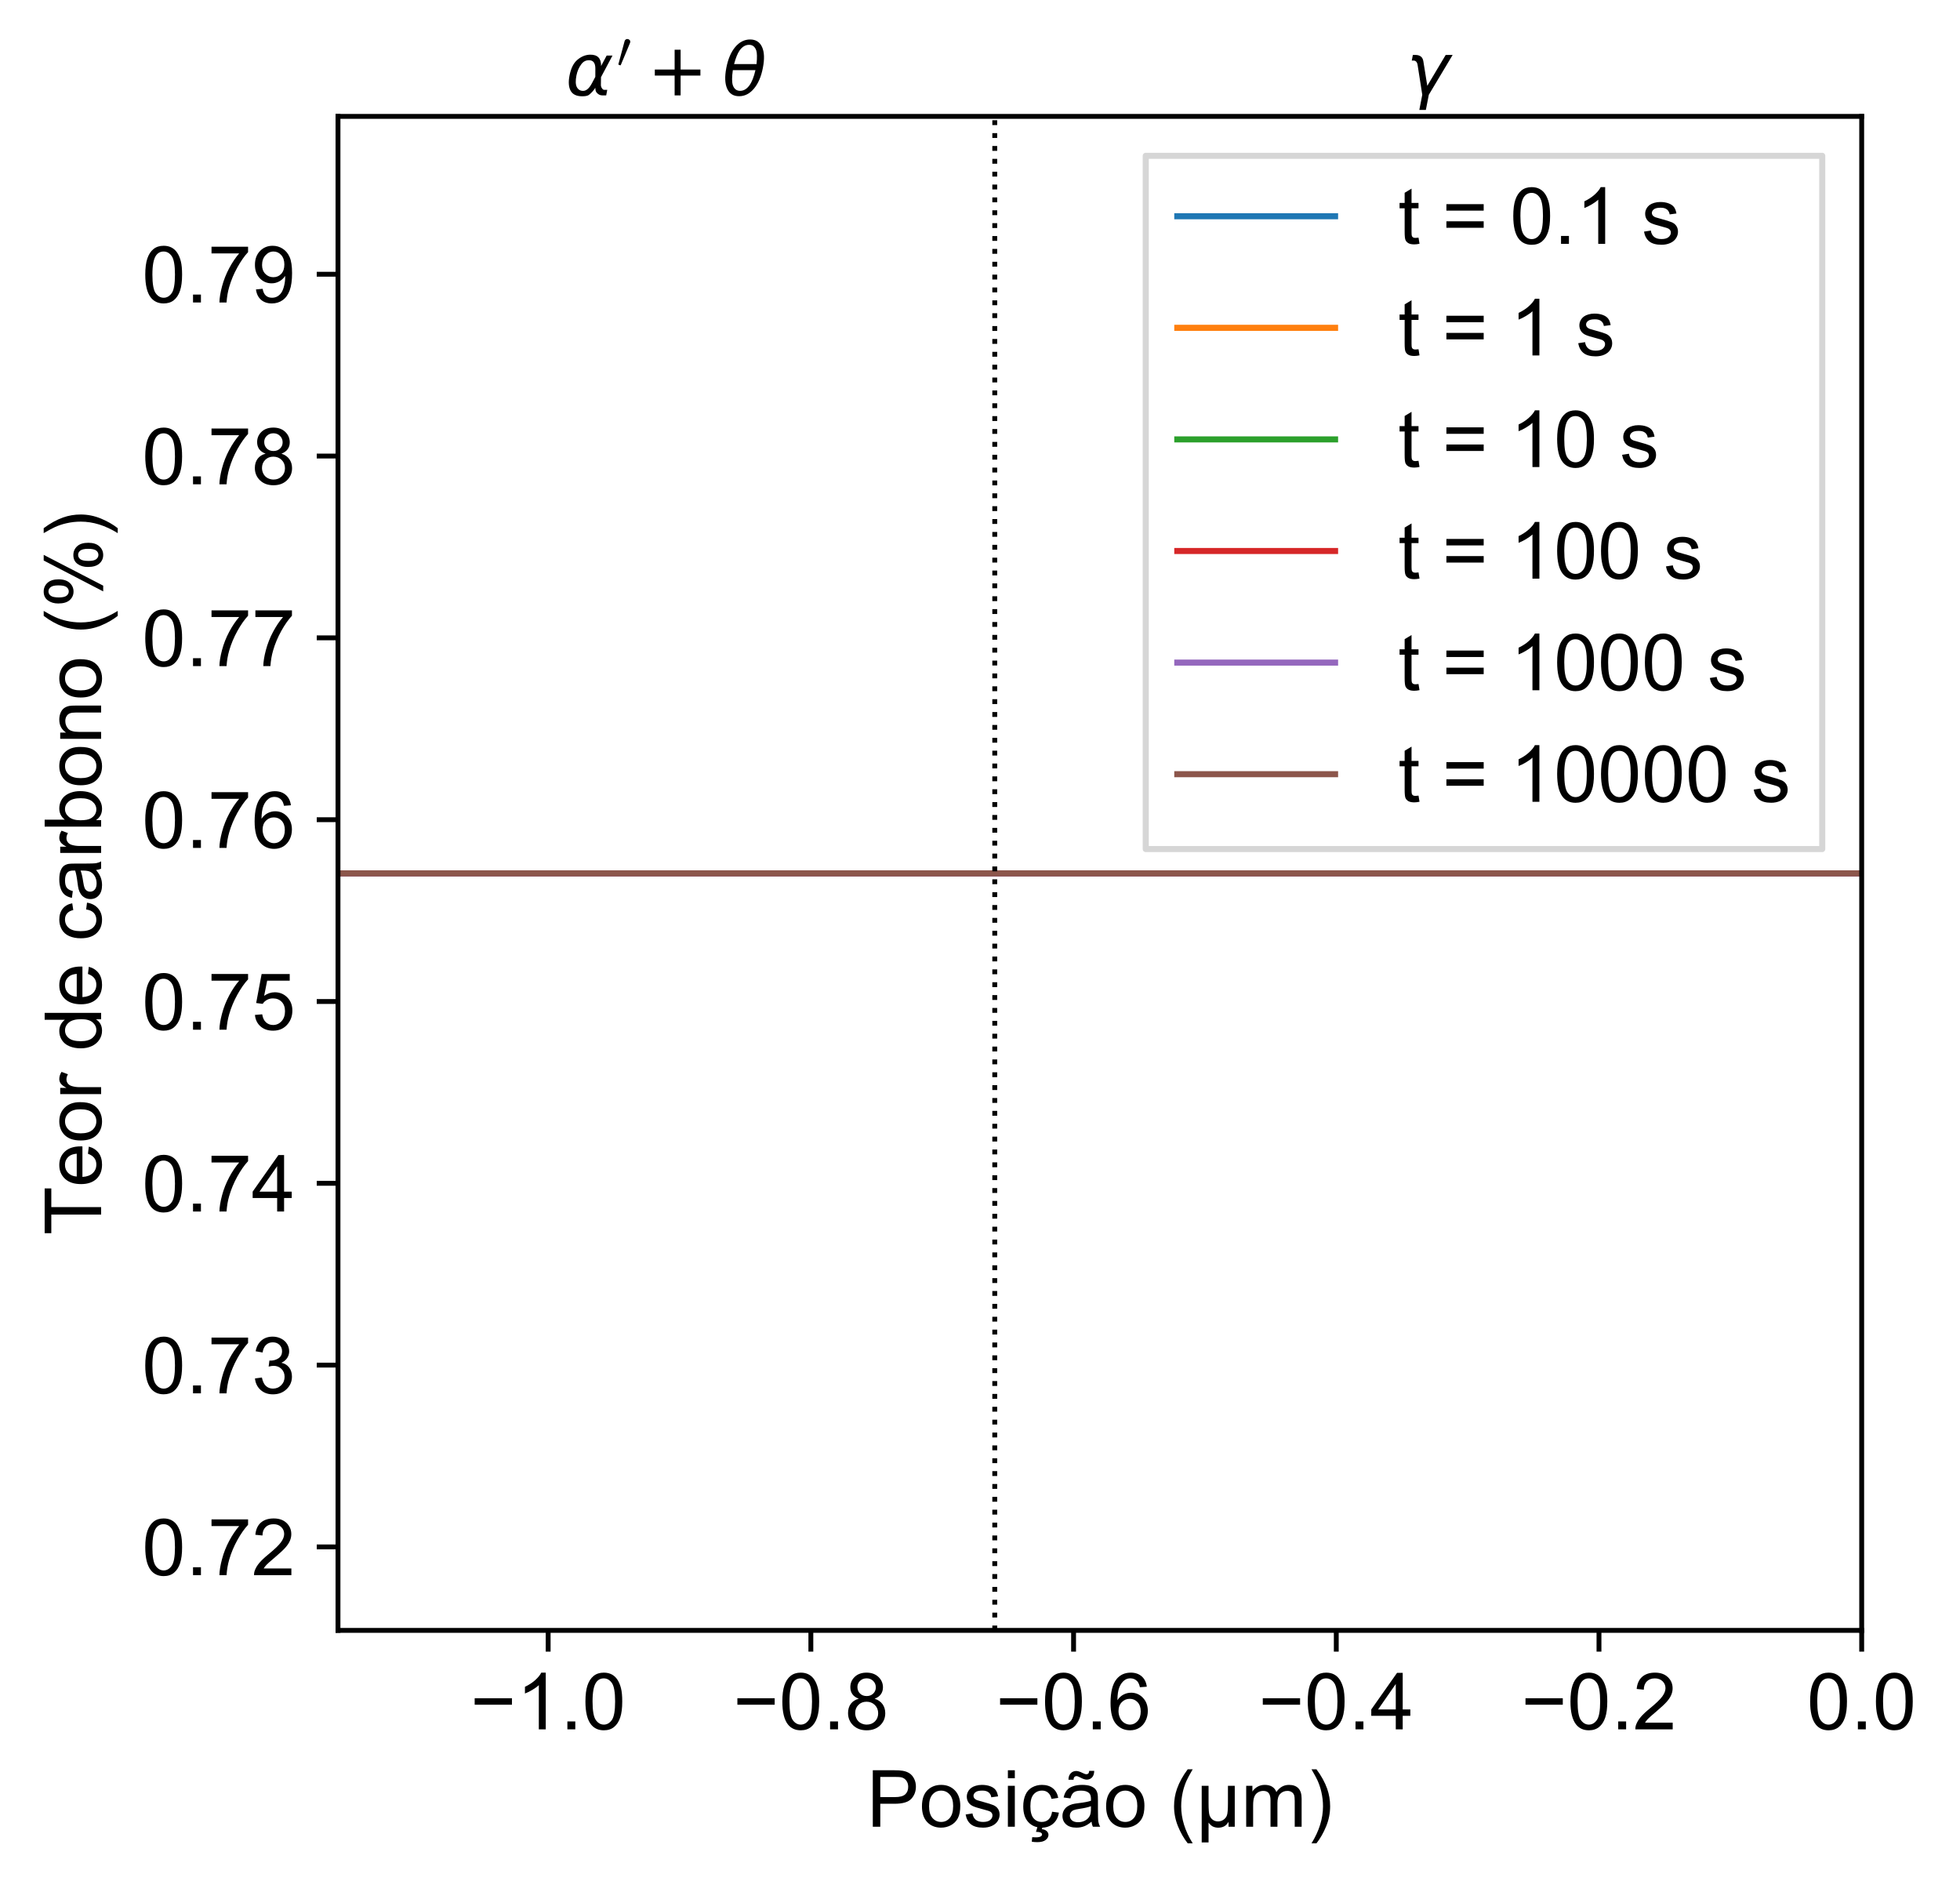 <?xml version="1.0" encoding="utf-8" standalone="no"?>
<!DOCTYPE svg PUBLIC "-//W3C//DTD SVG 1.1//EN"
  "http://www.w3.org/Graphics/SVG/1.1/DTD/svg11.dtd">
<!-- Created with matplotlib (http://matplotlib.org/) -->
<svg height="310pt" version="1.1" viewBox="0 0 323 310" width="323pt" xmlns="http://www.w3.org/2000/svg" xmlns:xlink="http://www.w3.org/1999/xlink">
 <defs>
  <style type="text/css">
*{stroke-linecap:butt;stroke-linejoin:round;}
  </style>
 </defs>
 <g id="figure_1">
  <g id="patch_1">
   <path d="M 0 310.943 
L 323.034 310.943 
L 323.034 0 
L 0 0 
z
" style="fill:#ffffff;"/>
  </g>
  <g id="axes_1">
   <g id="patch_2">
    <path d="M 55.699 268.654 
L 306.799 268.654 
L 306.799 19.174 
L 55.699 19.174 
z
" style="fill:#ffffff;"/>
   </g>
   <g id="matplotlib.axis_1">
    <g id="xtick_1">
     <g id="line2d_1">
      <defs>
       <path d="M 0 0 
L 0 3.5 
" id="m4859708fc3" style="stroke:#000000;stroke-width:0.8;"/>
      </defs>
      <g>
       <use style="stroke:#000000;stroke-width:0.8;" x="90.333" xlink:href="#m4859708fc3" y="268.654"/>
      </g>
     </g>
     <g id="text_1">
      <!-- −1.0 -->
      <defs>
       <path d="M 52.828 31.203 
L 5.562 31.203 
L 5.562 39.406 
L 52.828 39.406 
z
" id="ArialMT-2212"/>
       <path d="M 37.25 0 
L 28.469 0 
L 28.469 56 
Q 25.297 52.984 20.141 49.953 
Q 14.984 46.922 10.891 45.406 
L 10.891 53.906 
Q 18.266 57.375 23.781 62.297 
Q 29.297 67.234 31.594 71.875 
L 37.25 71.875 
z
" id="ArialMT-31"/>
       <path d="M 9.078 0 
L 9.078 10.016 
L 19.094 10.016 
L 19.094 0 
z
" id="ArialMT-2e"/>
       <path d="M 4.156 35.297 
Q 4.156 48 6.766 55.734 
Q 9.375 63.484 14.516 67.672 
Q 19.672 71.875 27.484 71.875 
Q 33.25 71.875 37.594 69.547 
Q 41.938 67.234 44.766 62.859 
Q 47.609 58.5 49.219 52.219 
Q 50.828 45.953 50.828 35.297 
Q 50.828 22.703 48.234 14.969 
Q 45.656 7.234 40.5 3 
Q 35.359 -1.219 27.484 -1.219 
Q 17.141 -1.219 11.234 6.203 
Q 4.156 15.141 4.156 35.297 
z
M 13.188 35.297 
Q 13.188 17.672 17.312 11.828 
Q 21.438 6 27.484 6 
Q 33.547 6 37.672 11.859 
Q 41.797 17.719 41.797 35.297 
Q 41.797 52.984 37.672 58.781 
Q 33.547 64.594 27.391 64.594 
Q 21.344 64.594 17.719 59.469 
Q 13.188 52.938 13.188 35.297 
z
" id="ArialMT-30"/>
      </defs>
      <g transform="translate(77.502 284.96)scale(0.13 -0.13)">
       <use xlink:href="#ArialMT-2212"/>
       <use x="58.398" xlink:href="#ArialMT-31"/>
       <use x="114.014" xlink:href="#ArialMT-2e"/>
       <use x="141.797" xlink:href="#ArialMT-30"/>
      </g>
     </g>
    </g>
    <g id="xtick_2">
     <g id="line2d_2">
      <g>
       <use style="stroke:#000000;stroke-width:0.8;" x="133.626" xlink:href="#m4859708fc3" y="268.654"/>
      </g>
     </g>
     <g id="text_2">
      <!-- −0.8 -->
      <defs>
       <path d="M 17.672 38.812 
Q 12.203 40.828 9.562 44.531 
Q 6.938 48.25 6.938 53.422 
Q 6.938 61.234 12.547 66.547 
Q 18.172 71.875 27.484 71.875 
Q 36.859 71.875 42.578 66.422 
Q 48.297 60.984 48.297 53.172 
Q 48.297 48.188 45.672 44.5 
Q 43.062 40.828 37.75 38.812 
Q 44.344 36.672 47.781 31.875 
Q 51.219 27.094 51.219 20.453 
Q 51.219 11.281 44.719 5.031 
Q 38.234 -1.219 27.641 -1.219 
Q 17.047 -1.219 10.547 5.047 
Q 4.047 11.328 4.047 20.703 
Q 4.047 27.688 7.594 32.391 
Q 11.141 37.109 17.672 38.812 
z
M 15.922 53.719 
Q 15.922 48.641 19.188 45.406 
Q 22.469 42.188 27.688 42.188 
Q 32.766 42.188 36.016 45.375 
Q 39.266 48.578 39.266 53.219 
Q 39.266 58.062 35.906 61.359 
Q 32.562 64.656 27.594 64.656 
Q 22.562 64.656 19.234 61.422 
Q 15.922 58.203 15.922 53.719 
z
M 13.094 20.656 
Q 13.094 16.891 14.875 13.375 
Q 16.656 9.859 20.172 7.922 
Q 23.688 6 27.734 6 
Q 34.031 6 38.125 10.047 
Q 42.234 14.109 42.234 20.359 
Q 42.234 26.703 38.016 30.859 
Q 33.797 35.016 27.438 35.016 
Q 21.234 35.016 17.156 30.906 
Q 13.094 26.812 13.094 20.656 
z
" id="ArialMT-38"/>
      </defs>
      <g transform="translate(120.795 284.96)scale(0.13 -0.13)">
       <use xlink:href="#ArialMT-2212"/>
       <use x="58.398" xlink:href="#ArialMT-30"/>
       <use x="114.014" xlink:href="#ArialMT-2e"/>
       <use x="141.797" xlink:href="#ArialMT-38"/>
      </g>
     </g>
    </g>
    <g id="xtick_3">
     <g id="line2d_3">
      <g>
       <use style="stroke:#000000;stroke-width:0.8;" x="176.92" xlink:href="#m4859708fc3" y="268.654"/>
      </g>
     </g>
     <g id="text_3">
      <!-- −0.6 -->
      <defs>
       <path d="M 49.75 54.047 
L 41.016 53.375 
Q 39.844 58.547 37.703 60.891 
Q 34.125 64.656 28.906 64.656 
Q 24.703 64.656 21.531 62.312 
Q 17.391 59.281 14.984 53.469 
Q 12.594 47.656 12.5 36.922 
Q 15.672 41.75 20.266 44.094 
Q 24.859 46.438 29.891 46.438 
Q 38.672 46.438 44.844 39.969 
Q 51.031 33.5 51.031 23.25 
Q 51.031 16.5 48.125 10.719 
Q 45.219 4.938 40.141 1.859 
Q 35.062 -1.219 28.609 -1.219 
Q 17.625 -1.219 10.688 6.859 
Q 3.766 14.938 3.766 33.5 
Q 3.766 54.25 11.422 63.672 
Q 18.109 71.875 29.438 71.875 
Q 37.891 71.875 43.281 67.141 
Q 48.688 62.406 49.75 54.047 
z
M 13.875 23.188 
Q 13.875 18.656 15.797 14.5 
Q 17.719 10.359 21.188 8.172 
Q 24.656 6 28.469 6 
Q 34.031 6 38.031 10.484 
Q 42.047 14.984 42.047 22.703 
Q 42.047 30.125 38.078 34.391 
Q 34.125 38.672 28.125 38.672 
Q 22.172 38.672 18.016 34.391 
Q 13.875 30.125 13.875 23.188 
z
" id="ArialMT-36"/>
      </defs>
      <g transform="translate(164.088 284.96)scale(0.13 -0.13)">
       <use xlink:href="#ArialMT-2212"/>
       <use x="58.398" xlink:href="#ArialMT-30"/>
       <use x="114.014" xlink:href="#ArialMT-2e"/>
       <use x="141.797" xlink:href="#ArialMT-36"/>
      </g>
     </g>
    </g>
    <g id="xtick_4">
     <g id="line2d_4">
      <g>
       <use style="stroke:#000000;stroke-width:0.8;" x="220.213" xlink:href="#m4859708fc3" y="268.654"/>
      </g>
     </g>
     <g id="text_4">
      <!-- −0.4 -->
      <defs>
       <path d="M 32.328 0 
L 32.328 17.141 
L 1.266 17.141 
L 1.266 25.203 
L 33.938 71.578 
L 41.109 71.578 
L 41.109 25.203 
L 50.781 25.203 
L 50.781 17.141 
L 41.109 17.141 
L 41.109 0 
z
M 32.328 25.203 
L 32.328 57.469 
L 9.906 25.203 
z
" id="ArialMT-34"/>
      </defs>
      <g transform="translate(207.381 284.96)scale(0.13 -0.13)">
       <use xlink:href="#ArialMT-2212"/>
       <use x="58.398" xlink:href="#ArialMT-30"/>
       <use x="114.014" xlink:href="#ArialMT-2e"/>
       <use x="141.797" xlink:href="#ArialMT-34"/>
      </g>
     </g>
    </g>
    <g id="xtick_5">
     <g id="line2d_5">
      <g>
       <use style="stroke:#000000;stroke-width:0.8;" x="263.506" xlink:href="#m4859708fc3" y="268.654"/>
      </g>
     </g>
     <g id="text_5">
      <!-- −0.2 -->
      <defs>
       <path d="M 50.344 8.453 
L 50.344 0 
L 3.031 0 
Q 2.938 3.172 4.047 6.109 
Q 5.859 10.938 9.828 15.625 
Q 13.812 20.312 21.344 26.469 
Q 33.016 36.031 37.109 41.625 
Q 41.219 47.219 41.219 52.203 
Q 41.219 57.422 37.469 61 
Q 33.734 64.594 27.734 64.594 
Q 21.391 64.594 17.578 60.781 
Q 13.766 56.984 13.719 50.25 
L 4.688 51.172 
Q 5.609 61.281 11.656 66.578 
Q 17.719 71.875 27.938 71.875 
Q 38.234 71.875 44.234 66.156 
Q 50.25 60.453 50.25 52 
Q 50.25 47.703 48.484 43.547 
Q 46.734 39.406 42.656 34.812 
Q 38.578 30.219 29.109 22.219 
Q 21.188 15.578 18.938 13.203 
Q 16.703 10.844 15.234 8.453 
z
" id="ArialMT-32"/>
      </defs>
      <g transform="translate(250.674 284.96)scale(0.13 -0.13)">
       <use xlink:href="#ArialMT-2212"/>
       <use x="58.398" xlink:href="#ArialMT-30"/>
       <use x="114.014" xlink:href="#ArialMT-2e"/>
       <use x="141.797" xlink:href="#ArialMT-32"/>
      </g>
     </g>
    </g>
    <g id="xtick_6">
     <g id="line2d_6">
      <g>
       <use style="stroke:#000000;stroke-width:0.8;" x="306.799" xlink:href="#m4859708fc3" y="268.654"/>
      </g>
     </g>
     <g id="text_6">
      <!-- 0.0 -->
      <g transform="translate(297.764 284.96)scale(0.13 -0.13)">
       <use xlink:href="#ArialMT-30"/>
       <use x="55.615" xlink:href="#ArialMT-2e"/>
       <use x="83.398" xlink:href="#ArialMT-30"/>
      </g>
     </g>
    </g>
    <g id="text_7">
     <!-- Posição (μm) -->
     <defs>
      <path d="M 7.719 0 
L 7.719 71.578 
L 34.719 71.578 
Q 41.844 71.578 45.609 70.906 
Q 50.875 70.016 54.438 67.547 
Q 58.016 65.094 60.188 60.641 
Q 62.359 56.203 62.359 50.875 
Q 62.359 41.75 56.547 35.422 
Q 50.734 29.109 35.547 29.109 
L 17.188 29.109 
L 17.188 0 
z
M 17.188 37.547 
L 35.688 37.547 
Q 44.875 37.547 48.734 40.969 
Q 52.594 44.391 52.594 50.594 
Q 52.594 55.078 50.312 58.266 
Q 48.047 61.469 44.344 62.5 
Q 41.938 63.141 35.5 63.141 
L 17.188 63.141 
z
" id="ArialMT-50"/>
      <path d="M 3.328 25.922 
Q 3.328 40.328 11.328 47.266 
Q 18.016 53.031 27.641 53.031 
Q 38.328 53.031 45.109 46.016 
Q 51.906 39.016 51.906 26.656 
Q 51.906 16.656 48.906 10.906 
Q 45.906 5.172 40.156 2 
Q 34.422 -1.172 27.641 -1.172 
Q 16.75 -1.172 10.031 5.812 
Q 3.328 12.797 3.328 25.922 
z
M 12.359 25.922 
Q 12.359 15.969 16.703 11.016 
Q 21.047 6.062 27.641 6.062 
Q 34.188 6.062 38.531 11.031 
Q 42.875 16.016 42.875 26.219 
Q 42.875 35.844 38.5 40.797 
Q 34.125 45.75 27.641 45.75 
Q 21.047 45.75 16.703 40.812 
Q 12.359 35.891 12.359 25.922 
z
" id="ArialMT-6f"/>
      <path d="M 3.078 15.484 
L 11.766 16.844 
Q 12.5 11.625 15.844 8.844 
Q 19.188 6.062 25.203 6.062 
Q 31.25 6.062 34.172 8.516 
Q 37.109 10.984 37.109 14.312 
Q 37.109 17.281 34.516 19 
Q 32.719 20.172 25.531 21.969 
Q 15.875 24.422 12.141 26.203 
Q 8.406 27.984 6.469 31.125 
Q 4.547 34.281 4.547 38.094 
Q 4.547 41.547 6.125 44.5 
Q 7.719 47.469 10.453 49.422 
Q 12.5 50.922 16.031 51.969 
Q 19.578 53.031 23.641 53.031 
Q 29.734 53.031 34.344 51.266 
Q 38.969 49.516 41.156 46.5 
Q 43.359 43.5 44.188 38.484 
L 35.594 37.312 
Q 35.016 41.312 32.203 43.547 
Q 29.391 45.797 24.266 45.797 
Q 18.219 45.797 15.625 43.797 
Q 13.031 41.797 13.031 39.109 
Q 13.031 37.406 14.109 36.031 
Q 15.188 34.625 17.484 33.688 
Q 18.797 33.203 25.25 31.453 
Q 34.578 28.953 38.25 27.359 
Q 41.938 25.781 44.031 22.75 
Q 46.141 19.734 46.141 15.234 
Q 46.141 10.844 43.578 6.953 
Q 41.016 3.078 36.172 0.953 
Q 31.344 -1.172 25.25 -1.172 
Q 15.141 -1.172 9.844 3.031 
Q 4.547 7.234 3.078 15.484 
z
" id="ArialMT-73"/>
      <path d="M 6.641 61.469 
L 6.641 71.578 
L 15.438 71.578 
L 15.438 61.469 
z
M 6.641 0 
L 6.641 51.859 
L 15.438 51.859 
L 15.438 0 
z
" id="ArialMT-69"/>
      <path d="M 40.438 19 
L 49.078 17.875 
Q 47.656 8.938 41.812 3.875 
Q 35.984 -1.172 27.484 -1.172 
Q 16.844 -1.172 10.375 5.781 
Q 3.906 12.75 3.906 25.734 
Q 3.906 34.125 6.688 40.422 
Q 9.469 46.734 15.156 49.875 
Q 20.844 53.031 27.547 53.031 
Q 35.984 53.031 41.359 48.75 
Q 46.734 44.484 48.25 36.625 
L 39.703 35.297 
Q 38.484 40.531 35.375 43.156 
Q 32.281 45.797 27.875 45.797 
Q 21.234 45.797 17.078 41.031 
Q 12.938 36.281 12.938 25.984 
Q 12.938 15.531 16.938 10.797 
Q 20.953 6.062 27.391 6.062 
Q 32.562 6.062 36.031 9.234 
Q 39.5 12.406 40.438 19 
z
M 20.047 -6.516 
L 22.594 2.125 
L 29.125 2.125 
L 27.516 -3.109 
Q 31.672 -3.594 33.766 -5.656 
Q 35.875 -7.734 35.875 -10.281 
Q 35.875 -13.938 32.359 -16.75 
Q 28.844 -19.562 21.75 -19.562 
Q 17.75 -19.562 14.719 -18.969 
L 15.266 -13.266 
Q 18.391 -13.453 19.859 -13.453 
Q 24.438 -13.453 26.297 -12.188 
Q 27.719 -11.203 27.719 -9.797 
Q 27.719 -8.906 27.156 -8.219 
Q 26.594 -7.547 25.078 -7.047 
Q 23.562 -6.562 20.047 -6.516 
z
" id="ArialMT-e7"/>
      <path d="M 40.438 6.391 
Q 35.547 2.25 31.031 0.531 
Q 26.516 -1.172 21.344 -1.172 
Q 12.797 -1.172 8.203 3 
Q 3.609 7.172 3.609 13.672 
Q 3.609 17.484 5.344 20.625 
Q 7.078 23.781 9.891 25.688 
Q 12.703 27.594 16.219 28.562 
Q 18.797 29.25 24.031 29.891 
Q 34.672 31.156 39.703 32.906 
Q 39.75 34.719 39.75 35.203 
Q 39.75 40.578 37.25 42.781 
Q 33.891 45.75 27.25 45.75 
Q 21.047 45.75 18.094 43.578 
Q 15.141 41.406 13.719 35.891 
L 5.125 37.062 
Q 6.297 42.578 8.984 45.969 
Q 11.672 49.359 16.75 51.188 
Q 21.828 53.031 28.516 53.031 
Q 35.156 53.031 39.297 51.469 
Q 43.453 49.906 45.406 47.531 
Q 47.359 45.172 48.141 41.547 
Q 48.578 39.312 48.578 33.453 
L 48.578 21.734 
Q 48.578 9.469 49.141 6.219 
Q 49.703 2.984 51.375 0 
L 42.188 0 
Q 40.828 2.734 40.438 6.391 
z
M 39.703 26.031 
Q 34.906 24.078 25.344 22.703 
Q 19.922 21.922 17.672 20.938 
Q 15.438 19.969 14.203 18.094 
Q 12.984 16.219 12.984 13.922 
Q 12.984 10.406 15.641 8.062 
Q 18.312 5.719 23.438 5.719 
Q 28.516 5.719 32.469 7.938 
Q 36.422 10.156 38.281 14.016 
Q 39.703 17 39.703 22.797 
z
M 11.219 59.516 
Q 11.172 64.594 14 67.625 
Q 16.781 70.656 21.125 70.656 
Q 24.156 70.656 29.375 68.016 
Q 32.266 66.547 33.969 66.547 
Q 35.531 66.547 36.359 67.406 
Q 37.188 68.266 37.531 70.797 
L 43.891 70.797 
Q 43.734 65.234 41.078 62.453 
Q 38.422 59.672 34.312 59.672 
Q 31.234 59.672 26.203 62.406 
Q 22.938 64.156 21.422 64.156 
Q 19.766 64.156 18.734 62.984 
Q 17.656 61.812 17.719 59.516 
z
" id="ArialMT-e3"/>
      <path id="ArialMT-20"/>
      <path d="M 23.391 -21.047 
Q 16.109 -11.859 11.078 0.438 
Q 6.062 12.75 6.062 25.922 
Q 6.062 37.547 9.812 48.188 
Q 14.203 60.547 23.391 72.797 
L 29.688 72.797 
Q 23.781 62.641 21.875 58.297 
Q 18.891 51.562 17.188 44.234 
Q 15.094 35.109 15.094 25.875 
Q 15.094 2.391 29.688 -21.047 
z
" id="ArialMT-28"/>
      <path d="M 49.703 51.859 
L 49.703 0 
L 41.844 0 
L 41.844 6.156 
Q 39.312 2.25 36.812 0.781 
Q 33.406 -1.219 28.859 -1.219 
Q 24.812 -1.219 21.688 0.391 
Q 19.344 1.609 16.5 5.219 
L 16.5 -19.875 
L 7.812 -19.875 
L 7.812 51.859 
L 16.5 51.859 
L 16.5 29.891 
Q 16.5 17.922 17.766 14.375 
Q 19.047 10.844 21.891 8.781 
Q 24.75 6.734 28.469 6.734 
Q 32.375 6.734 35.453 8.875 
Q 38.531 11.031 39.797 14.422 
Q 41.062 17.828 41.062 29.734 
L 41.062 51.859 
z
" id="ArialMT-3bc"/>
      <path d="M 6.594 0 
L 6.594 51.859 
L 14.453 51.859 
L 14.453 44.578 
Q 16.891 48.391 20.938 50.703 
Q 25 53.031 30.172 53.031 
Q 35.938 53.031 39.625 50.641 
Q 43.312 48.25 44.828 43.953 
Q 50.984 53.031 60.844 53.031 
Q 68.562 53.031 72.703 48.75 
Q 76.859 44.484 76.859 35.594 
L 76.859 0 
L 68.109 0 
L 68.109 32.672 
Q 68.109 37.938 67.25 40.25 
Q 66.406 42.578 64.156 43.984 
Q 61.922 45.406 58.891 45.406 
Q 53.422 45.406 49.797 41.766 
Q 46.188 38.141 46.188 30.125 
L 46.188 0 
L 37.406 0 
L 37.406 33.688 
Q 37.406 39.547 35.25 42.469 
Q 33.109 45.406 28.219 45.406 
Q 24.516 45.406 21.359 43.453 
Q 18.219 41.5 16.797 37.734 
Q 15.375 33.984 15.375 26.906 
L 15.375 0 
z
" id="ArialMT-6d"/>
      <path d="M 12.359 -21.047 
L 6.062 -21.047 
Q 20.656 2.391 20.656 25.875 
Q 20.656 35.062 18.562 44.094 
Q 16.891 51.422 13.922 58.156 
Q 12.016 62.547 6.062 72.797 
L 12.359 72.797 
Q 21.531 60.547 25.922 48.188 
Q 29.688 37.547 29.688 25.922 
Q 29.688 12.75 24.625 0.438 
Q 19.578 -11.859 12.359 -21.047 
z
" id="ArialMT-29"/>
     </defs>
     <g transform="translate(142.831 301.007)scale(0.13 -0.13)">
      <use xlink:href="#ArialMT-50"/>
      <use x="66.699" xlink:href="#ArialMT-6f"/>
      <use x="122.314" xlink:href="#ArialMT-73"/>
      <use x="172.314" xlink:href="#ArialMT-69"/>
      <use x="194.531" xlink:href="#ArialMT-e7"/>
      <use x="244.531" xlink:href="#ArialMT-e3"/>
      <use x="300.146" xlink:href="#ArialMT-6f"/>
      <use x="355.762" xlink:href="#ArialMT-20"/>
      <use x="383.545" xlink:href="#ArialMT-28"/>
      <use x="416.846" xlink:href="#ArialMT-3bc"/>
      <use x="474.463" xlink:href="#ArialMT-6d"/>
      <use x="557.764" xlink:href="#ArialMT-29"/>
     </g>
    </g>
   </g>
   <g id="matplotlib.axis_2">
    <g id="ytick_1">
     <g id="line2d_7">
      <defs>
       <path d="M 0 0 
L -3.5 0 
" id="m1f9a4f24f3" style="stroke:#000000;stroke-width:0.8;"/>
      </defs>
      <g>
       <use style="stroke:#000000;stroke-width:0.8;" x="55.699" xlink:href="#m1f9a4f24f3" y="254.9"/>
      </g>
     </g>
     <g id="text_8">
      <!-- 0.72 -->
      <defs>
       <path d="M 4.734 62.203 
L 4.734 70.656 
L 51.078 70.656 
L 51.078 63.812 
Q 44.234 56.547 37.516 44.484 
Q 30.812 32.422 27.156 19.672 
Q 24.516 10.688 23.781 0 
L 14.75 0 
Q 14.891 8.453 18.062 20.406 
Q 21.234 32.375 27.172 43.484 
Q 33.109 54.594 39.797 62.203 
z
" id="ArialMT-37"/>
      </defs>
      <g transform="translate(23.4 259.552)scale(0.13 -0.13)">
       <use xlink:href="#ArialMT-30"/>
       <use x="55.615" xlink:href="#ArialMT-2e"/>
       <use x="83.398" xlink:href="#ArialMT-37"/>
       <use x="139.014" xlink:href="#ArialMT-32"/>
      </g>
     </g>
    </g>
    <g id="ytick_2">
     <g id="line2d_8">
      <g>
       <use style="stroke:#000000;stroke-width:0.8;" x="55.699" xlink:href="#m1f9a4f24f3" y="224.941"/>
      </g>
     </g>
     <g id="text_9">
      <!-- 0.73 -->
      <defs>
       <path d="M 4.203 18.891 
L 12.984 20.062 
Q 14.5 12.594 18.141 9.297 
Q 21.781 6 27 6 
Q 33.203 6 37.469 10.297 
Q 41.75 14.594 41.75 20.953 
Q 41.75 27 37.797 30.922 
Q 33.844 34.859 27.734 34.859 
Q 25.25 34.859 21.531 33.891 
L 22.516 41.609 
Q 23.391 41.5 23.922 41.5 
Q 29.547 41.5 34.031 44.422 
Q 38.531 47.359 38.531 53.469 
Q 38.531 58.297 35.25 61.469 
Q 31.984 64.656 26.812 64.656 
Q 21.688 64.656 18.266 61.422 
Q 14.844 58.203 13.875 51.766 
L 5.078 53.328 
Q 6.688 62.156 12.391 67.016 
Q 18.109 71.875 26.609 71.875 
Q 32.469 71.875 37.391 69.359 
Q 42.328 66.844 44.938 62.5 
Q 47.562 58.156 47.562 53.266 
Q 47.562 48.641 45.062 44.828 
Q 42.578 41.016 37.703 38.766 
Q 44.047 37.312 47.562 32.688 
Q 51.078 28.078 51.078 21.141 
Q 51.078 11.766 44.234 5.25 
Q 37.406 -1.266 26.953 -1.266 
Q 17.531 -1.266 11.297 4.344 
Q 5.078 9.969 4.203 18.891 
z
" id="ArialMT-33"/>
      </defs>
      <g transform="translate(23.4 229.594)scale(0.13 -0.13)">
       <use xlink:href="#ArialMT-30"/>
       <use x="55.615" xlink:href="#ArialMT-2e"/>
       <use x="83.398" xlink:href="#ArialMT-37"/>
       <use x="139.014" xlink:href="#ArialMT-33"/>
      </g>
     </g>
    </g>
    <g id="ytick_3">
     <g id="line2d_9">
      <g>
       <use style="stroke:#000000;stroke-width:0.8;" x="55.699" xlink:href="#m1f9a4f24f3" y="194.983"/>
      </g>
     </g>
     <g id="text_10">
      <!-- 0.74 -->
      <g transform="translate(23.4 199.635)scale(0.13 -0.13)">
       <use xlink:href="#ArialMT-30"/>
       <use x="55.615" xlink:href="#ArialMT-2e"/>
       <use x="83.398" xlink:href="#ArialMT-37"/>
       <use x="139.014" xlink:href="#ArialMT-34"/>
      </g>
     </g>
    </g>
    <g id="ytick_4">
     <g id="line2d_10">
      <g>
       <use style="stroke:#000000;stroke-width:0.8;" x="55.699" xlink:href="#m1f9a4f24f3" y="165.024"/>
      </g>
     </g>
     <g id="text_11">
      <!-- 0.75 -->
      <defs>
       <path d="M 4.156 18.75 
L 13.375 19.531 
Q 14.406 12.797 18.141 9.391 
Q 21.875 6 27.156 6 
Q 33.5 6 37.891 10.781 
Q 42.281 15.578 42.281 23.484 
Q 42.281 31 38.062 35.344 
Q 33.844 39.703 27 39.703 
Q 22.75 39.703 19.328 37.766 
Q 15.922 35.844 13.969 32.766 
L 5.719 33.844 
L 12.641 70.609 
L 48.25 70.609 
L 48.25 62.203 
L 19.672 62.203 
L 15.828 42.969 
Q 22.266 47.469 29.344 47.469 
Q 38.719 47.469 45.156 40.969 
Q 51.609 34.469 51.609 24.266 
Q 51.609 14.547 45.953 7.469 
Q 39.062 -1.219 27.156 -1.219 
Q 17.391 -1.219 11.203 4.25 
Q 5.031 9.719 4.156 18.75 
z
" id="ArialMT-35"/>
      </defs>
      <g transform="translate(23.4 169.677)scale(0.13 -0.13)">
       <use xlink:href="#ArialMT-30"/>
       <use x="55.615" xlink:href="#ArialMT-2e"/>
       <use x="83.398" xlink:href="#ArialMT-37"/>
       <use x="139.014" xlink:href="#ArialMT-35"/>
      </g>
     </g>
    </g>
    <g id="ytick_5">
     <g id="line2d_11">
      <g>
       <use style="stroke:#000000;stroke-width:0.8;" x="55.699" xlink:href="#m1f9a4f24f3" y="135.066"/>
      </g>
     </g>
     <g id="text_12">
      <!-- 0.76 -->
      <g transform="translate(23.4 139.718)scale(0.13 -0.13)">
       <use xlink:href="#ArialMT-30"/>
       <use x="55.615" xlink:href="#ArialMT-2e"/>
       <use x="83.398" xlink:href="#ArialMT-37"/>
       <use x="139.014" xlink:href="#ArialMT-36"/>
      </g>
     </g>
    </g>
    <g id="ytick_6">
     <g id="line2d_12">
      <g>
       <use style="stroke:#000000;stroke-width:0.8;" x="55.699" xlink:href="#m1f9a4f24f3" y="105.107"/>
      </g>
     </g>
     <g id="text_13">
      <!-- 0.77 -->
      <g transform="translate(23.4 109.76)scale(0.13 -0.13)">
       <use xlink:href="#ArialMT-30"/>
       <use x="55.615" xlink:href="#ArialMT-2e"/>
       <use x="83.398" xlink:href="#ArialMT-37"/>
       <use x="139.014" xlink:href="#ArialMT-37"/>
      </g>
     </g>
    </g>
    <g id="ytick_7">
     <g id="line2d_13">
      <g>
       <use style="stroke:#000000;stroke-width:0.8;" x="55.699" xlink:href="#m1f9a4f24f3" y="75.148"/>
      </g>
     </g>
     <g id="text_14">
      <!-- 0.78 -->
      <g transform="translate(23.4 79.801)scale(0.13 -0.13)">
       <use xlink:href="#ArialMT-30"/>
       <use x="55.615" xlink:href="#ArialMT-2e"/>
       <use x="83.398" xlink:href="#ArialMT-37"/>
       <use x="139.014" xlink:href="#ArialMT-38"/>
      </g>
     </g>
    </g>
    <g id="ytick_8">
     <g id="line2d_14">
      <g>
       <use style="stroke:#000000;stroke-width:0.8;" x="55.699" xlink:href="#m1f9a4f24f3" y="45.19"/>
      </g>
     </g>
     <g id="text_15">
      <!-- 0.79 -->
      <defs>
       <path d="M 5.469 16.547 
L 13.922 17.328 
Q 14.984 11.375 18.016 8.688 
Q 21.047 6 25.781 6 
Q 29.828 6 32.875 7.859 
Q 35.938 9.719 37.891 12.812 
Q 39.844 15.922 41.156 21.188 
Q 42.484 26.469 42.484 31.938 
Q 42.484 32.516 42.438 33.688 
Q 39.797 29.5 35.234 26.875 
Q 30.672 24.266 25.344 24.266 
Q 16.453 24.266 10.297 30.703 
Q 4.156 37.156 4.156 47.703 
Q 4.156 58.594 10.578 65.234 
Q 17 71.875 26.656 71.875 
Q 33.641 71.875 39.422 68.109 
Q 45.219 64.359 48.219 57.391 
Q 51.219 50.438 51.219 37.25 
Q 51.219 23.531 48.234 15.406 
Q 45.266 7.281 39.375 3.031 
Q 33.5 -1.219 25.594 -1.219 
Q 17.188 -1.219 11.859 3.438 
Q 6.547 8.109 5.469 16.547 
z
M 41.453 48.141 
Q 41.453 55.719 37.422 60.156 
Q 33.406 64.594 27.734 64.594 
Q 21.875 64.594 17.531 59.812 
Q 13.188 55.031 13.188 47.406 
Q 13.188 40.578 17.312 36.297 
Q 21.438 32.031 27.484 32.031 
Q 33.594 32.031 37.516 36.297 
Q 41.453 40.578 41.453 48.141 
z
" id="ArialMT-39"/>
      </defs>
      <g transform="translate(23.4 49.842)scale(0.13 -0.13)">
       <use xlink:href="#ArialMT-30"/>
       <use x="55.615" xlink:href="#ArialMT-2e"/>
       <use x="83.398" xlink:href="#ArialMT-37"/>
       <use x="139.014" xlink:href="#ArialMT-39"/>
      </g>
     </g>
    </g>
    <g id="text_16">
     <!-- Teor de carbono (%) -->
     <defs>
      <path d="M 25.922 0 
L 25.922 63.141 
L 2.344 63.141 
L 2.344 71.578 
L 59.078 71.578 
L 59.078 63.141 
L 35.406 63.141 
L 35.406 0 
z
" id="ArialMT-54"/>
      <path d="M 42.094 16.703 
L 51.172 15.578 
Q 49.031 7.625 43.219 3.219 
Q 37.406 -1.172 28.375 -1.172 
Q 17 -1.172 10.328 5.828 
Q 3.656 12.844 3.656 25.484 
Q 3.656 38.578 10.391 45.797 
Q 17.141 53.031 27.875 53.031 
Q 38.281 53.031 44.875 45.953 
Q 51.469 38.875 51.469 26.031 
Q 51.469 25.25 51.422 23.688 
L 12.75 23.688 
Q 13.234 15.141 17.578 10.594 
Q 21.922 6.062 28.422 6.062 
Q 33.25 6.062 36.672 8.594 
Q 40.094 11.141 42.094 16.703 
z
M 13.234 30.906 
L 42.188 30.906 
Q 41.609 37.453 38.875 40.719 
Q 34.672 45.797 27.984 45.797 
Q 21.922 45.797 17.797 41.75 
Q 13.672 37.703 13.234 30.906 
z
" id="ArialMT-65"/>
      <path d="M 6.5 0 
L 6.5 51.859 
L 14.406 51.859 
L 14.406 44 
Q 17.438 49.516 20 51.266 
Q 22.562 53.031 25.641 53.031 
Q 30.078 53.031 34.672 50.203 
L 31.641 42.047 
Q 28.422 43.953 25.203 43.953 
Q 22.312 43.953 20.016 42.219 
Q 17.719 40.484 16.75 37.406 
Q 15.281 32.719 15.281 27.156 
L 15.281 0 
z
" id="ArialMT-72"/>
      <path d="M 40.234 0 
L 40.234 6.547 
Q 35.297 -1.172 25.734 -1.172 
Q 19.531 -1.172 14.328 2.25 
Q 9.125 5.672 6.266 11.797 
Q 3.422 17.922 3.422 25.875 
Q 3.422 33.641 6 39.969 
Q 8.594 46.297 13.766 49.656 
Q 18.953 53.031 25.344 53.031 
Q 30.031 53.031 33.688 51.047 
Q 37.359 49.078 39.656 45.906 
L 39.656 71.578 
L 48.391 71.578 
L 48.391 0 
z
M 12.453 25.875 
Q 12.453 15.922 16.641 10.984 
Q 20.844 6.062 26.562 6.062 
Q 32.328 6.062 36.344 10.766 
Q 40.375 15.484 40.375 25.141 
Q 40.375 35.797 36.266 40.766 
Q 32.172 45.75 26.172 45.75 
Q 20.312 45.75 16.375 40.969 
Q 12.453 36.188 12.453 25.875 
z
" id="ArialMT-64"/>
      <path d="M 40.438 19 
L 49.078 17.875 
Q 47.656 8.938 41.812 3.875 
Q 35.984 -1.172 27.484 -1.172 
Q 16.844 -1.172 10.375 5.781 
Q 3.906 12.75 3.906 25.734 
Q 3.906 34.125 6.688 40.422 
Q 9.469 46.734 15.156 49.875 
Q 20.844 53.031 27.547 53.031 
Q 35.984 53.031 41.359 48.75 
Q 46.734 44.484 48.25 36.625 
L 39.703 35.297 
Q 38.484 40.531 35.375 43.156 
Q 32.281 45.797 27.875 45.797 
Q 21.234 45.797 17.078 41.031 
Q 12.938 36.281 12.938 25.984 
Q 12.938 15.531 16.938 10.797 
Q 20.953 6.062 27.391 6.062 
Q 32.562 6.062 36.031 9.234 
Q 39.5 12.406 40.438 19 
z
" id="ArialMT-63"/>
      <path d="M 40.438 6.391 
Q 35.547 2.25 31.031 0.531 
Q 26.516 -1.172 21.344 -1.172 
Q 12.797 -1.172 8.203 3 
Q 3.609 7.172 3.609 13.672 
Q 3.609 17.484 5.344 20.625 
Q 7.078 23.781 9.891 25.688 
Q 12.703 27.594 16.219 28.562 
Q 18.797 29.25 24.031 29.891 
Q 34.672 31.156 39.703 32.906 
Q 39.75 34.719 39.75 35.203 
Q 39.75 40.578 37.25 42.781 
Q 33.891 45.75 27.25 45.75 
Q 21.047 45.75 18.094 43.578 
Q 15.141 41.406 13.719 35.891 
L 5.125 37.062 
Q 6.297 42.578 8.984 45.969 
Q 11.672 49.359 16.75 51.188 
Q 21.828 53.031 28.516 53.031 
Q 35.156 53.031 39.297 51.469 
Q 43.453 49.906 45.406 47.531 
Q 47.359 45.172 48.141 41.547 
Q 48.578 39.312 48.578 33.453 
L 48.578 21.734 
Q 48.578 9.469 49.141 6.219 
Q 49.703 2.984 51.375 0 
L 42.188 0 
Q 40.828 2.734 40.438 6.391 
z
M 39.703 26.031 
Q 34.906 24.078 25.344 22.703 
Q 19.922 21.922 17.672 20.938 
Q 15.438 19.969 14.203 18.094 
Q 12.984 16.219 12.984 13.922 
Q 12.984 10.406 15.641 8.062 
Q 18.312 5.719 23.438 5.719 
Q 28.516 5.719 32.469 7.938 
Q 36.422 10.156 38.281 14.016 
Q 39.703 17 39.703 22.797 
z
" id="ArialMT-61"/>
      <path d="M 14.703 0 
L 6.547 0 
L 6.547 71.578 
L 15.328 71.578 
L 15.328 46.047 
Q 20.906 53.031 29.547 53.031 
Q 34.328 53.031 38.594 51.094 
Q 42.875 49.172 45.625 45.672 
Q 48.391 42.188 49.953 37.25 
Q 51.516 32.328 51.516 26.703 
Q 51.516 13.375 44.922 6.094 
Q 38.328 -1.172 29.109 -1.172 
Q 19.922 -1.172 14.703 6.5 
z
M 14.594 26.312 
Q 14.594 17 17.141 12.844 
Q 21.297 6.062 28.375 6.062 
Q 34.125 6.062 38.328 11.062 
Q 42.531 16.062 42.531 25.984 
Q 42.531 36.141 38.5 40.969 
Q 34.469 45.797 28.766 45.797 
Q 23 45.797 18.797 40.797 
Q 14.594 35.797 14.594 26.312 
z
" id="ArialMT-62"/>
      <path d="M 6.594 0 
L 6.594 51.859 
L 14.5 51.859 
L 14.5 44.484 
Q 20.219 53.031 31 53.031 
Q 35.688 53.031 39.625 51.344 
Q 43.562 49.656 45.516 46.922 
Q 47.469 44.188 48.25 40.438 
Q 48.734 37.984 48.734 31.891 
L 48.734 0 
L 39.938 0 
L 39.938 31.547 
Q 39.938 36.922 38.906 39.578 
Q 37.891 42.234 35.281 43.812 
Q 32.672 45.406 29.156 45.406 
Q 23.531 45.406 19.453 41.844 
Q 15.375 38.281 15.375 28.328 
L 15.375 0 
z
" id="ArialMT-6e"/>
      <path d="M 5.812 54.391 
Q 5.812 62.062 9.672 67.422 
Q 13.531 72.797 20.844 72.797 
Q 27.594 72.797 32 67.984 
Q 36.422 63.188 36.422 53.859 
Q 36.422 44.781 31.953 39.875 
Q 27.484 34.969 20.953 34.969 
Q 14.453 34.969 10.125 39.797 
Q 5.812 44.625 5.812 54.391 
z
M 21.094 66.75 
Q 17.828 66.75 15.656 63.906 
Q 13.484 61.078 13.484 53.516 
Q 13.484 46.625 15.672 43.812 
Q 17.875 41.016 21.094 41.016 
Q 24.422 41.016 26.594 43.844 
Q 28.766 46.688 28.766 54.203 
Q 28.766 61.141 26.562 63.938 
Q 24.359 66.75 21.094 66.75 
z
M 21.141 -2.641 
L 60.297 72.797 
L 67.438 72.797 
L 28.422 -2.641 
z
M 52.094 16.797 
Q 52.094 24.516 55.953 29.859 
Q 59.812 35.203 67.188 35.203 
Q 73.922 35.203 78.344 30.391 
Q 82.766 25.594 82.766 16.266 
Q 82.766 7.172 78.297 2.266 
Q 73.828 -2.641 67.234 -2.641 
Q 60.75 -2.641 56.422 2.219 
Q 52.094 7.078 52.094 16.797 
z
M 67.438 29.156 
Q 64.109 29.156 61.938 26.312 
Q 59.766 23.484 59.766 15.922 
Q 59.766 9.078 61.953 6.25 
Q 64.156 3.422 67.391 3.422 
Q 70.75 3.422 72.922 6.25 
Q 75.094 9.078 75.094 16.609 
Q 75.094 23.531 72.891 26.344 
Q 70.703 29.156 67.438 29.156 
z
" id="ArialMT-25"/>
     </defs>
     <g transform="translate(16.664 203.509)rotate(-90)scale(0.13 -0.13)">
      <use xlink:href="#ArialMT-54"/>
      <use x="60.912" xlink:href="#ArialMT-65"/>
      <use x="116.527" xlink:href="#ArialMT-6f"/>
      <use x="172.143" xlink:href="#ArialMT-72"/>
      <use x="205.443" xlink:href="#ArialMT-20"/>
      <use x="233.227" xlink:href="#ArialMT-64"/>
      <use x="288.842" xlink:href="#ArialMT-65"/>
      <use x="344.457" xlink:href="#ArialMT-20"/>
      <use x="372.24" xlink:href="#ArialMT-63"/>
      <use x="422.24" xlink:href="#ArialMT-61"/>
      <use x="477.855" xlink:href="#ArialMT-72"/>
      <use x="511.156" xlink:href="#ArialMT-62"/>
      <use x="566.771" xlink:href="#ArialMT-6f"/>
      <use x="622.387" xlink:href="#ArialMT-6e"/>
      <use x="678.002" xlink:href="#ArialMT-6f"/>
      <use x="733.617" xlink:href="#ArialMT-20"/>
      <use x="761.4" xlink:href="#ArialMT-28"/>
      <use x="794.701" xlink:href="#ArialMT-25"/>
      <use x="883.617" xlink:href="#ArialMT-29"/>
     </g>
    </g>
   </g>
   <g id="line2d_15">
    <path clip-path="url(#p5a5b912303)" d="M 55.699 143.914 
L 61.395 143.914 
L 67.092 143.914 
L 72.788 143.914 
L 78.485 143.914 
L 84.181 143.914 
L 89.878 143.914 
L 95.574 143.914 
L 101.271 143.914 
L 106.967 143.914 
L 112.664 143.914 
L 118.36 143.914 
L 124.056 143.914 
L 129.753 143.914 
L 135.449 143.914 
L 141.146 143.914 
L 146.842 143.914 
L 152.539 143.914 
L 158.235 143.914 
L 163.932 143.914 
L 163.932 143.914 
L 165.375 143.914 
L 166.818 143.914 
L 168.261 143.914 
L 169.704 143.914 
L 171.147 143.914 
L 172.59 143.914 
L 174.033 143.914 
L 175.476 143.914 
L 176.92 143.914 
L 178.363 143.914 
L 179.806 143.914 
L 181.249 143.914 
L 182.692 143.914 
L 184.135 143.914 
L 185.578 143.914 
L 187.021 143.914 
L 188.464 143.914 
L 189.908 143.914 
L 191.351 143.914 
L 192.794 143.914 
L 194.237 143.914 
L 195.68 143.914 
L 197.123 143.914 
L 198.566 143.914 
L 200.009 143.914 
L 201.452 143.914 
L 202.895 143.914 
L 204.339 143.914 
L 205.782 143.914 
L 207.225 143.914 
L 208.668 143.914 
L 210.111 143.914 
L 211.554 143.914 
L 212.997 143.914 
L 214.44 143.914 
L 215.883 143.914 
L 217.327 143.914 
L 218.77 143.914 
L 220.213 143.914 
L 221.656 143.914 
L 223.099 143.914 
L 224.542 143.914 
L 225.985 143.914 
L 227.428 143.914 
L 228.871 143.914 
L 230.314 143.914 
L 231.758 143.914 
L 233.201 143.914 
L 234.644 143.914 
L 236.087 143.914 
L 237.53 143.914 
L 238.973 143.914 
L 240.416 143.914 
L 241.859 143.914 
L 243.302 143.914 
L 244.745 143.914 
L 246.189 143.914 
L 247.632 143.914 
L 249.075 143.914 
L 250.518 143.914 
L 251.961 143.914 
L 253.404 143.914 
L 254.847 143.914 
L 256.29 143.914 
L 257.733 143.914 
L 259.176 143.914 
L 260.62 143.914 
L 262.063 143.914 
L 263.506 143.914 
L 264.949 143.914 
L 266.392 143.914 
L 267.835 143.914 
L 269.278 143.914 
L 270.721 143.914 
L 272.164 143.914 
L 273.608 143.914 
L 275.051 143.914 
L 276.494 143.914 
L 277.937 143.914 
L 279.38 143.914 
L 280.823 143.914 
L 282.266 143.914 
L 283.709 143.914 
L 285.152 143.914 
L 286.595 143.914 
L 288.039 143.914 
L 289.482 143.914 
L 290.925 143.914 
L 292.368 143.914 
L 293.811 143.914 
L 295.254 143.914 
L 296.697 143.914 
L 298.14 143.914 
L 299.583 143.914 
L 301.026 143.914 
L 302.47 143.914 
L 303.913 143.914 
L 305.356 143.914 
L 306.799 143.914 
" style="fill:none;stroke:#1f77b4;stroke-linecap:square;"/>
   </g>
   <g id="line2d_16">
    <path clip-path="url(#p5a5b912303)" d="M 55.699 143.914 
L 61.395 143.914 
L 67.092 143.914 
L 72.788 143.914 
L 78.485 143.914 
L 84.181 143.914 
L 89.878 143.914 
L 95.574 143.914 
L 101.271 143.914 
L 106.967 143.914 
L 112.664 143.914 
L 118.36 143.914 
L 124.056 143.914 
L 129.753 143.914 
L 135.449 143.914 
L 141.146 143.914 
L 146.842 143.914 
L 152.539 143.914 
L 158.235 143.914 
L 163.932 143.914 
L 163.932 143.914 
L 165.375 143.914 
L 166.818 143.914 
L 168.261 143.914 
L 169.704 143.914 
L 171.147 143.914 
L 172.59 143.914 
L 174.033 143.914 
L 175.476 143.914 
L 176.92 143.914 
L 178.363 143.914 
L 179.806 143.914 
L 181.249 143.914 
L 182.692 143.914 
L 184.135 143.914 
L 185.578 143.914 
L 187.021 143.914 
L 188.464 143.914 
L 189.908 143.914 
L 191.351 143.914 
L 192.794 143.914 
L 194.237 143.914 
L 195.68 143.914 
L 197.123 143.914 
L 198.566 143.914 
L 200.009 143.914 
L 201.452 143.914 
L 202.895 143.914 
L 204.339 143.914 
L 205.782 143.914 
L 207.225 143.914 
L 208.668 143.914 
L 210.111 143.914 
L 211.554 143.914 
L 212.997 143.914 
L 214.44 143.914 
L 215.883 143.914 
L 217.327 143.914 
L 218.77 143.914 
L 220.213 143.914 
L 221.656 143.914 
L 223.099 143.914 
L 224.542 143.914 
L 225.985 143.914 
L 227.428 143.914 
L 228.871 143.914 
L 230.314 143.914 
L 231.758 143.914 
L 233.201 143.914 
L 234.644 143.914 
L 236.087 143.914 
L 237.53 143.914 
L 238.973 143.914 
L 240.416 143.914 
L 241.859 143.914 
L 243.302 143.914 
L 244.745 143.914 
L 246.189 143.914 
L 247.632 143.914 
L 249.075 143.914 
L 250.518 143.914 
L 251.961 143.914 
L 253.404 143.914 
L 254.847 143.914 
L 256.29 143.914 
L 257.733 143.914 
L 259.176 143.914 
L 260.62 143.914 
L 262.063 143.914 
L 263.506 143.914 
L 264.949 143.914 
L 266.392 143.914 
L 267.835 143.914 
L 269.278 143.914 
L 270.721 143.914 
L 272.164 143.914 
L 273.608 143.914 
L 275.051 143.914 
L 276.494 143.914 
L 277.937 143.914 
L 279.38 143.914 
L 280.823 143.914 
L 282.266 143.914 
L 283.709 143.914 
L 285.152 143.914 
L 286.595 143.914 
L 288.039 143.914 
L 289.482 143.914 
L 290.925 143.914 
L 292.368 143.914 
L 293.811 143.914 
L 295.254 143.914 
L 296.697 143.914 
L 298.14 143.914 
L 299.583 143.914 
L 301.026 143.914 
L 302.47 143.914 
L 303.913 143.914 
L 305.356 143.914 
L 306.799 143.914 
" style="fill:none;stroke:#ff7f0e;stroke-linecap:square;"/>
   </g>
   <g id="line2d_17">
    <path clip-path="url(#p5a5b912303)" d="M 55.699 143.914 
L 61.395 143.914 
L 67.092 143.914 
L 72.788 143.914 
L 78.485 143.914 
L 84.181 143.914 
L 89.878 143.914 
L 95.574 143.914 
L 101.271 143.914 
L 106.967 143.914 
L 112.664 143.914 
L 118.36 143.914 
L 124.056 143.914 
L 129.753 143.914 
L 135.449 143.914 
L 141.146 143.914 
L 146.842 143.914 
L 152.539 143.914 
L 158.235 143.914 
L 163.932 143.914 
L 163.932 143.914 
L 165.375 143.914 
L 166.818 143.914 
L 168.261 143.914 
L 169.704 143.914 
L 171.147 143.914 
L 172.59 143.914 
L 174.033 143.914 
L 175.476 143.914 
L 176.92 143.914 
L 178.363 143.914 
L 179.806 143.914 
L 181.249 143.914 
L 182.692 143.914 
L 184.135 143.914 
L 185.578 143.914 
L 187.021 143.914 
L 188.464 143.914 
L 189.908 143.914 
L 191.351 143.914 
L 192.794 143.914 
L 194.237 143.914 
L 195.68 143.914 
L 197.123 143.914 
L 198.566 143.914 
L 200.009 143.914 
L 201.452 143.914 
L 202.895 143.914 
L 204.339 143.914 
L 205.782 143.914 
L 207.225 143.914 
L 208.668 143.914 
L 210.111 143.914 
L 211.554 143.914 
L 212.997 143.914 
L 214.44 143.914 
L 215.883 143.914 
L 217.327 143.914 
L 218.77 143.914 
L 220.213 143.914 
L 221.656 143.914 
L 223.099 143.914 
L 224.542 143.914 
L 225.985 143.914 
L 227.428 143.914 
L 228.871 143.914 
L 230.314 143.914 
L 231.758 143.914 
L 233.201 143.914 
L 234.644 143.914 
L 236.087 143.914 
L 237.53 143.914 
L 238.973 143.914 
L 240.416 143.914 
L 241.859 143.914 
L 243.302 143.914 
L 244.745 143.914 
L 246.189 143.914 
L 247.632 143.914 
L 249.075 143.914 
L 250.518 143.914 
L 251.961 143.914 
L 253.404 143.914 
L 254.847 143.914 
L 256.29 143.914 
L 257.733 143.914 
L 259.176 143.914 
L 260.62 143.914 
L 262.063 143.914 
L 263.506 143.914 
L 264.949 143.914 
L 266.392 143.914 
L 267.835 143.914 
L 269.278 143.914 
L 270.721 143.914 
L 272.164 143.914 
L 273.608 143.914 
L 275.051 143.914 
L 276.494 143.914 
L 277.937 143.914 
L 279.38 143.914 
L 280.823 143.914 
L 282.266 143.914 
L 283.709 143.914 
L 285.152 143.914 
L 286.595 143.914 
L 288.039 143.914 
L 289.482 143.914 
L 290.925 143.914 
L 292.368 143.914 
L 293.811 143.914 
L 295.254 143.914 
L 296.697 143.914 
L 298.14 143.914 
L 299.583 143.914 
L 301.026 143.914 
L 302.47 143.914 
L 303.913 143.914 
L 305.356 143.914 
L 306.799 143.914 
" style="fill:none;stroke:#2ca02c;stroke-linecap:square;"/>
   </g>
   <g id="line2d_18">
    <path clip-path="url(#p5a5b912303)" d="M 55.699 143.914 
L 61.395 143.914 
L 67.092 143.914 
L 72.788 143.914 
L 78.485 143.914 
L 84.181 143.914 
L 89.878 143.914 
L 95.574 143.914 
L 101.271 143.914 
L 106.967 143.914 
L 112.664 143.914 
L 118.36 143.914 
L 124.056 143.914 
L 129.753 143.914 
L 135.449 143.914 
L 141.146 143.914 
L 146.842 143.914 
L 152.539 143.914 
L 158.235 143.914 
L 163.932 143.914 
L 163.932 143.914 
L 165.375 143.914 
L 166.818 143.914 
L 168.261 143.914 
L 169.704 143.914 
L 171.147 143.914 
L 172.59 143.914 
L 174.033 143.914 
L 175.476 143.914 
L 176.92 143.914 
L 178.363 143.914 
L 179.806 143.914 
L 181.249 143.914 
L 182.692 143.914 
L 184.135 143.914 
L 185.578 143.914 
L 187.021 143.914 
L 188.464 143.914 
L 189.908 143.914 
L 191.351 143.914 
L 192.794 143.914 
L 194.237 143.914 
L 195.68 143.914 
L 197.123 143.914 
L 198.566 143.914 
L 200.009 143.914 
L 201.452 143.914 
L 202.895 143.914 
L 204.339 143.914 
L 205.782 143.914 
L 207.225 143.914 
L 208.668 143.914 
L 210.111 143.914 
L 211.554 143.914 
L 212.997 143.914 
L 214.44 143.914 
L 215.883 143.914 
L 217.327 143.914 
L 218.77 143.914 
L 220.213 143.914 
L 221.656 143.914 
L 223.099 143.914 
L 224.542 143.914 
L 225.985 143.914 
L 227.428 143.914 
L 228.871 143.914 
L 230.314 143.914 
L 231.758 143.914 
L 233.201 143.914 
L 234.644 143.914 
L 236.087 143.914 
L 237.53 143.914 
L 238.973 143.914 
L 240.416 143.914 
L 241.859 143.914 
L 243.302 143.914 
L 244.745 143.914 
L 246.189 143.914 
L 247.632 143.914 
L 249.075 143.914 
L 250.518 143.914 
L 251.961 143.914 
L 253.404 143.914 
L 254.847 143.914 
L 256.29 143.914 
L 257.733 143.914 
L 259.176 143.914 
L 260.62 143.914 
L 262.063 143.914 
L 263.506 143.914 
L 264.949 143.914 
L 266.392 143.914 
L 267.835 143.914 
L 269.278 143.914 
L 270.721 143.914 
L 272.164 143.914 
L 273.608 143.914 
L 275.051 143.914 
L 276.494 143.914 
L 277.937 143.914 
L 279.38 143.914 
L 280.823 143.914 
L 282.266 143.914 
L 283.709 143.914 
L 285.152 143.914 
L 286.595 143.914 
L 288.039 143.914 
L 289.482 143.914 
L 290.925 143.914 
L 292.368 143.914 
L 293.811 143.914 
L 295.254 143.914 
L 296.697 143.914 
L 298.14 143.914 
L 299.583 143.914 
L 301.026 143.914 
L 302.47 143.914 
L 303.913 143.914 
L 305.356 143.914 
L 306.799 143.914 
" style="fill:none;stroke:#d62728;stroke-linecap:square;"/>
   </g>
   <g id="line2d_19">
    <path clip-path="url(#p5a5b912303)" d="M 55.699 143.914 
L 61.395 143.914 
L 67.092 143.914 
L 72.788 143.914 
L 78.485 143.914 
L 84.181 143.914 
L 89.878 143.914 
L 95.574 143.914 
L 101.271 143.914 
L 106.967 143.914 
L 112.664 143.914 
L 118.36 143.914 
L 124.056 143.914 
L 129.753 143.914 
L 135.449 143.914 
L 141.146 143.914 
L 146.842 143.914 
L 152.539 143.914 
L 158.235 143.914 
L 163.932 143.914 
L 163.932 143.914 
L 165.375 143.914 
L 166.818 143.914 
L 168.261 143.914 
L 169.704 143.914 
L 171.147 143.914 
L 172.59 143.914 
L 174.033 143.914 
L 175.476 143.914 
L 176.92 143.914 
L 178.363 143.914 
L 179.806 143.914 
L 181.249 143.914 
L 182.692 143.914 
L 184.135 143.914 
L 185.578 143.914 
L 187.021 143.914 
L 188.464 143.914 
L 189.908 143.914 
L 191.351 143.914 
L 192.794 143.914 
L 194.237 143.914 
L 195.68 143.914 
L 197.123 143.914 
L 198.566 143.914 
L 200.009 143.914 
L 201.452 143.914 
L 202.895 143.914 
L 204.339 143.914 
L 205.782 143.914 
L 207.225 143.914 
L 208.668 143.914 
L 210.111 143.914 
L 211.554 143.914 
L 212.997 143.914 
L 214.44 143.914 
L 215.883 143.914 
L 217.327 143.914 
L 218.77 143.914 
L 220.213 143.914 
L 221.656 143.914 
L 223.099 143.914 
L 224.542 143.914 
L 225.985 143.914 
L 227.428 143.914 
L 228.871 143.914 
L 230.314 143.914 
L 231.758 143.914 
L 233.201 143.914 
L 234.644 143.914 
L 236.087 143.914 
L 237.53 143.914 
L 238.973 143.914 
L 240.416 143.914 
L 241.859 143.914 
L 243.302 143.914 
L 244.745 143.914 
L 246.189 143.914 
L 247.632 143.914 
L 249.075 143.914 
L 250.518 143.914 
L 251.961 143.914 
L 253.404 143.914 
L 254.847 143.914 
L 256.29 143.914 
L 257.733 143.914 
L 259.176 143.914 
L 260.62 143.914 
L 262.063 143.914 
L 263.506 143.914 
L 264.949 143.914 
L 266.392 143.914 
L 267.835 143.914 
L 269.278 143.914 
L 270.721 143.914 
L 272.164 143.914 
L 273.608 143.914 
L 275.051 143.914 
L 276.494 143.914 
L 277.937 143.914 
L 279.38 143.914 
L 280.823 143.914 
L 282.266 143.914 
L 283.709 143.914 
L 285.152 143.914 
L 286.595 143.914 
L 288.039 143.914 
L 289.482 143.914 
L 290.925 143.914 
L 292.368 143.914 
L 293.811 143.914 
L 295.254 143.914 
L 296.697 143.914 
L 298.14 143.914 
L 299.583 143.914 
L 301.026 143.914 
L 302.47 143.914 
L 303.913 143.914 
L 305.356 143.914 
L 306.799 143.914 
" style="fill:none;stroke:#9467bd;stroke-linecap:square;"/>
   </g>
   <g id="line2d_20">
    <path clip-path="url(#p5a5b912303)" d="M 55.699 143.914 
L 61.395 143.914 
L 67.092 143.914 
L 72.788 143.914 
L 78.485 143.914 
L 84.181 143.914 
L 89.878 143.914 
L 95.574 143.914 
L 101.271 143.914 
L 106.967 143.914 
L 112.664 143.914 
L 118.36 143.914 
L 124.056 143.914 
L 129.753 143.914 
L 135.449 143.914 
L 141.146 143.914 
L 146.842 143.914 
L 152.539 143.914 
L 158.235 143.914 
L 163.932 143.914 
L 163.932 143.914 
L 165.375 143.914 
L 166.818 143.914 
L 168.261 143.914 
L 169.704 143.914 
L 171.147 143.914 
L 172.59 143.914 
L 174.033 143.914 
L 175.476 143.914 
L 176.92 143.914 
L 178.363 143.914 
L 179.806 143.914 
L 181.249 143.914 
L 182.692 143.914 
L 184.135 143.914 
L 185.578 143.914 
L 187.021 143.914 
L 188.464 143.914 
L 189.908 143.914 
L 191.351 143.914 
L 192.794 143.914 
L 194.237 143.914 
L 195.68 143.914 
L 197.123 143.914 
L 198.566 143.914 
L 200.009 143.914 
L 201.452 143.914 
L 202.895 143.914 
L 204.339 143.914 
L 205.782 143.914 
L 207.225 143.914 
L 208.668 143.914 
L 210.111 143.914 
L 211.554 143.914 
L 212.997 143.914 
L 214.44 143.914 
L 215.883 143.914 
L 217.327 143.914 
L 218.77 143.914 
L 220.213 143.914 
L 221.656 143.914 
L 223.099 143.914 
L 224.542 143.914 
L 225.985 143.914 
L 227.428 143.914 
L 228.871 143.914 
L 230.314 143.914 
L 231.758 143.914 
L 233.201 143.914 
L 234.644 143.914 
L 236.087 143.914 
L 237.53 143.914 
L 238.973 143.914 
L 240.416 143.914 
L 241.859 143.914 
L 243.302 143.914 
L 244.745 143.914 
L 246.189 143.914 
L 247.632 143.914 
L 249.075 143.914 
L 250.518 143.914 
L 251.961 143.914 
L 253.404 143.914 
L 254.847 143.914 
L 256.29 143.914 
L 257.733 143.914 
L 259.176 143.914 
L 260.62 143.914 
L 262.063 143.914 
L 263.506 143.914 
L 264.949 143.914 
L 266.392 143.914 
L 267.835 143.914 
L 269.278 143.914 
L 270.721 143.914 
L 272.164 143.914 
L 273.608 143.914 
L 275.051 143.914 
L 276.494 143.914 
L 277.937 143.914 
L 279.38 143.914 
L 280.823 143.914 
L 282.266 143.914 
L 283.709 143.914 
L 285.152 143.914 
L 286.595 143.914 
L 288.039 143.914 
L 289.482 143.914 
L 290.925 143.914 
L 292.368 143.914 
L 293.811 143.914 
L 295.254 143.914 
L 296.697 143.914 
L 298.14 143.914 
L 299.583 143.914 
L 301.026 143.914 
L 302.47 143.914 
L 303.913 143.914 
L 305.356 143.914 
L 306.799 143.914 
" style="fill:none;stroke:#8c564b;stroke-linecap:square;"/>
   </g>
   <g id="line2d_21">
    <path clip-path="url(#p5a5b912303)" d="M 163.932 268.654 
L 163.932 19.174 
" style="fill:none;stroke:#000000;stroke-dasharray:0.8,1.32;stroke-dashoffset:0;stroke-width:0.8;"/>
   </g>
   <g id="patch_3">
    <path d="M 55.699 268.654 
L 55.699 19.174 
" style="fill:none;stroke:#000000;stroke-linecap:square;stroke-linejoin:miter;stroke-width:0.8;"/>
   </g>
   <g id="patch_4">
    <path d="M 306.799 268.654 
L 306.799 19.174 
" style="fill:none;stroke:#000000;stroke-linecap:square;stroke-linejoin:miter;stroke-width:0.8;"/>
   </g>
   <g id="patch_5">
    <path d="M 55.699 268.654 
L 306.799 268.654 
" style="fill:none;stroke:#000000;stroke-linecap:square;stroke-linejoin:miter;stroke-width:0.8;"/>
   </g>
   <g id="patch_6">
    <path d="M 55.699 19.174 
L 306.799 19.174 
" style="fill:none;stroke:#000000;stroke-linecap:square;stroke-linejoin:miter;stroke-width:0.8;"/>
   </g>
   <g id="text_17">
    <!-- $\gamma$ -->
    <defs>
     <path d="M 23.297 46.094 
L 28.719 12.312 
L 54 54.688 
L 63.531 54.688 
L 30.812 0 
L 26.766 -20.797 
L 17.781 -20.797 
L 21.828 0 
L 15.438 40.828 
Q 14.453 46.969 9.812 46.969 
L 7.422 46.969 
L 8.891 54.688 
L 12.312 54.688 
Q 21.922 54.688 23.297 46.094 
z
" id="DejaVuSans-Oblique-3b3"/>
    </defs>
    <g transform="translate(231.765 15.654)scale(0.12 -0.12)">
     <use transform="translate(0 0.312)" xlink:href="#DejaVuSans-Oblique-3b3"/>
    </g>
   </g>
   <g id="text_18">
    <!-- $\alpha' + \theta$ -->
    <defs>
     <path d="M 40.922 25.438 
L 40.969 36.719 
Q 41.016 48.25 32.328 48.297 
Q 25.828 48.344 21.781 42.922 
Q 16.703 36.234 14.984 27.297 
Q 12.891 16.547 15.531 11.422 
Q 18.266 6.203 24.172 6.203 
Q 30.719 6.203 36.234 16.609 
z
M 33.844 55.906 
Q 49.078 56.156 48.875 40.375 
Q 48.875 40.375 56.5 54.688 
L 64.5 54.688 
L 48.734 25.047 
L 48.578 14.359 
Q 48.578 11.969 49.906 9.969 
Q 51.422 7.625 52.984 7.625 
L 57.328 7.625 
L 55.859 0 
L 50.438 0 
Q 45.844 0 42.531 4.109 
Q 40.969 6.156 40.922 10.453 
Q 37.75 5.219 32.281 0.781 
Q 29.688 -1.266 22.703 -1.219 
Q 11.281 -1.125 7.125 6.203 
Q 2.875 13.812 5.516 27.297 
Q 8.344 41.797 15.766 48.391 
Q 24.125 55.766 33.844 55.906 
z
" id="DejaVuSans-Oblique-3b1"/>
     <path d="M 3.516 5.422 
Q 2.875 5.609 2.875 6.391 
L 15.094 51.812 
Q 15.672 53.656 17.078 54.781 
Q 18.5 55.906 20.312 55.906 
Q 22.656 55.906 24.438 54.359 
Q 26.219 52.828 26.219 50.484 
Q 26.219 49.469 25.688 48.188 
L 7.625 4.984 
Q 7.281 4.297 6.688 4.297 
Q 6.156 4.297 5 4.781 
Q 3.859 5.281 3.516 5.422 
z
" id="Cmsy10-30"/>
     <path d="M 46 62.703 
L 46 35.5 
L 73.188 35.5 
L 73.188 27.203 
L 46 27.203 
L 46 0 
L 37.797 0 
L 37.797 27.203 
L 10.594 27.203 
L 10.594 35.5 
L 37.797 35.5 
L 37.797 62.703 
z
" id="DejaVuSans-2b"/>
     <path d="M 45.516 34.672 
L 14.453 34.672 
Q 12.359 20.062 14.5 13.875 
Q 17.188 6.25 24.469 6.25 
Q 31.781 6.25 37.359 13.922 
Q 42.234 20.656 45.516 34.672 
z
M 47.016 42.969 
Q 48.344 56.844 46.625 61.719 
Q 43.953 69.438 36.766 69.438 
Q 29.297 69.438 23.828 61.812 
Q 19.531 55.672 16.156 42.969 
z
M 38.188 76.766 
Q 49.906 76.766 54.594 66.406 
Q 59.281 56.109 55.719 37.844 
Q 52.203 19.625 43.453 9.281 
Q 34.766 -1.125 23.047 -1.125 
Q 11.281 -1.125 6.641 9.281 
Q 2 19.625 5.516 37.844 
Q 9.078 56.109 17.719 66.406 
Q 26.422 76.766 38.188 76.766 
z
" id="DejaVuSans-Oblique-3b8"/>
    </defs>
    <g transform="translate(93.195 15.789)scale(0.12 -0.12)">
     <use transform="translate(0 0.584)" xlink:href="#DejaVuSans-Oblique-3b1"/>
     <use transform="translate(70.59 38.866)scale(0.7)" xlink:href="#Cmsy10-30"/>
     <use transform="translate(112.05 0.584)" xlink:href="#DejaVuSans-2b"/>
     <use transform="translate(215.321 0.584)" xlink:href="#DejaVuSans-Oblique-3b8"/>
    </g>
   </g>
   <g id="legend_1">
    <g id="patch_7">
     <path d="M 188.814 139.908 
L 300.299 139.908 
L 300.299 25.674 
L 188.814 25.674 
z
" style="fill:#ffffff;opacity:0.8;stroke:#cccccc;stroke-linejoin:miter;"/>
    </g>
    <g id="line2d_22">
     <path d="M 194.014 35.63 
L 220.014 35.63 
" style="fill:none;stroke:#1f77b4;stroke-linecap:square;"/>
    </g>
    <g id="line2d_23"/>
    <g id="text_19">
     <!-- t = 0.1 s -->
     <defs>
      <path d="M 25.781 7.859 
L 27.047 0.094 
Q 23.344 -0.688 20.406 -0.688 
Q 15.625 -0.688 12.984 0.828 
Q 10.359 2.344 9.281 4.812 
Q 8.203 7.281 8.203 15.188 
L 8.203 45.016 
L 1.766 45.016 
L 1.766 51.859 
L 8.203 51.859 
L 8.203 64.703 
L 16.938 69.969 
L 16.938 51.859 
L 25.781 51.859 
L 25.781 45.016 
L 16.938 45.016 
L 16.938 14.703 
Q 16.938 10.938 17.406 9.859 
Q 17.875 8.797 18.922 8.156 
Q 19.969 7.516 21.922 7.516 
Q 23.391 7.516 25.781 7.859 
z
" id="ArialMT-74"/>
      <path d="M 52.828 42.094 
L 5.562 42.094 
L 5.562 50.297 
L 52.828 50.297 
z
M 52.828 20.359 
L 5.562 20.359 
L 5.562 28.562 
L 52.828 28.562 
z
" id="ArialMT-3d"/>
     </defs>
     <g transform="translate(230.414 40.18)scale(0.13 -0.13)">
      <use xlink:href="#ArialMT-74"/>
      <use x="27.783" xlink:href="#ArialMT-20"/>
      <use x="55.566" xlink:href="#ArialMT-3d"/>
      <use x="113.965" xlink:href="#ArialMT-20"/>
      <use x="141.748" xlink:href="#ArialMT-30"/>
      <use x="197.363" xlink:href="#ArialMT-2e"/>
      <use x="225.146" xlink:href="#ArialMT-31"/>
      <use x="280.762" xlink:href="#ArialMT-20"/>
      <use x="308.545" xlink:href="#ArialMT-73"/>
     </g>
    </g>
    <g id="line2d_24">
     <path d="M 194.014 54.018 
L 220.014 54.018 
" style="fill:none;stroke:#ff7f0e;stroke-linecap:square;"/>
    </g>
    <g id="line2d_25"/>
    <g id="text_20">
     <!-- t = 1 s -->
     <g transform="translate(230.414 58.568)scale(0.13 -0.13)">
      <use xlink:href="#ArialMT-74"/>
      <use x="27.783" xlink:href="#ArialMT-20"/>
      <use x="55.566" xlink:href="#ArialMT-3d"/>
      <use x="113.965" xlink:href="#ArialMT-20"/>
      <use x="141.748" xlink:href="#ArialMT-31"/>
      <use x="197.363" xlink:href="#ArialMT-20"/>
      <use x="225.146" xlink:href="#ArialMT-73"/>
     </g>
    </g>
    <g id="line2d_26">
     <path d="M 194.014 72.407 
L 220.014 72.407 
" style="fill:none;stroke:#2ca02c;stroke-linecap:square;"/>
    </g>
    <g id="line2d_27"/>
    <g id="text_21">
     <!-- t = 10 s -->
     <g transform="translate(230.414 76.957)scale(0.13 -0.13)">
      <use xlink:href="#ArialMT-74"/>
      <use x="27.783" xlink:href="#ArialMT-20"/>
      <use x="55.566" xlink:href="#ArialMT-3d"/>
      <use x="113.965" xlink:href="#ArialMT-20"/>
      <use x="141.748" xlink:href="#ArialMT-31"/>
      <use x="197.363" xlink:href="#ArialMT-30"/>
      <use x="252.979" xlink:href="#ArialMT-20"/>
      <use x="280.762" xlink:href="#ArialMT-73"/>
     </g>
    </g>
    <g id="line2d_28">
     <path d="M 194.014 90.796 
L 220.014 90.796 
" style="fill:none;stroke:#d62728;stroke-linecap:square;"/>
    </g>
    <g id="line2d_29"/>
    <g id="text_22">
     <!-- t = 100 s -->
     <g transform="translate(230.414 95.346)scale(0.13 -0.13)">
      <use xlink:href="#ArialMT-74"/>
      <use x="27.783" xlink:href="#ArialMT-20"/>
      <use x="55.566" xlink:href="#ArialMT-3d"/>
      <use x="113.965" xlink:href="#ArialMT-20"/>
      <use x="141.748" xlink:href="#ArialMT-31"/>
      <use x="197.363" xlink:href="#ArialMT-30"/>
      <use x="252.979" xlink:href="#ArialMT-30"/>
      <use x="308.594" xlink:href="#ArialMT-20"/>
      <use x="336.377" xlink:href="#ArialMT-73"/>
     </g>
    </g>
    <g id="line2d_30">
     <path d="M 194.014 109.185 
L 220.014 109.185 
" style="fill:none;stroke:#9467bd;stroke-linecap:square;"/>
    </g>
    <g id="line2d_31"/>
    <g id="text_23">
     <!-- t = 1000 s -->
     <g transform="translate(230.414 113.735)scale(0.13 -0.13)">
      <use xlink:href="#ArialMT-74"/>
      <use x="27.783" xlink:href="#ArialMT-20"/>
      <use x="55.566" xlink:href="#ArialMT-3d"/>
      <use x="113.965" xlink:href="#ArialMT-20"/>
      <use x="141.748" xlink:href="#ArialMT-31"/>
      <use x="197.363" xlink:href="#ArialMT-30"/>
      <use x="252.979" xlink:href="#ArialMT-30"/>
      <use x="308.594" xlink:href="#ArialMT-30"/>
      <use x="364.209" xlink:href="#ArialMT-20"/>
      <use x="391.992" xlink:href="#ArialMT-73"/>
     </g>
    </g>
    <g id="line2d_32">
     <path d="M 194.014 127.574 
L 220.014 127.574 
" style="fill:none;stroke:#8c564b;stroke-linecap:square;"/>
    </g>
    <g id="line2d_33"/>
    <g id="text_24">
     <!-- t = 10000 s -->
     <g transform="translate(230.414 132.124)scale(0.13 -0.13)">
      <use xlink:href="#ArialMT-74"/>
      <use x="27.783" xlink:href="#ArialMT-20"/>
      <use x="55.566" xlink:href="#ArialMT-3d"/>
      <use x="113.965" xlink:href="#ArialMT-20"/>
      <use x="141.748" xlink:href="#ArialMT-31"/>
      <use x="197.363" xlink:href="#ArialMT-30"/>
      <use x="252.979" xlink:href="#ArialMT-30"/>
      <use x="308.594" xlink:href="#ArialMT-30"/>
      <use x="364.209" xlink:href="#ArialMT-30"/>
      <use x="419.824" xlink:href="#ArialMT-20"/>
      <use x="447.607" xlink:href="#ArialMT-73"/>
     </g>
    </g>
   </g>
  </g>
 </g>
 <defs>
  <clipPath id="p5a5b912303">
   <rect height="249.48" width="251.1" x="55.699" y="19.174"/>
  </clipPath>
 </defs>
</svg>
